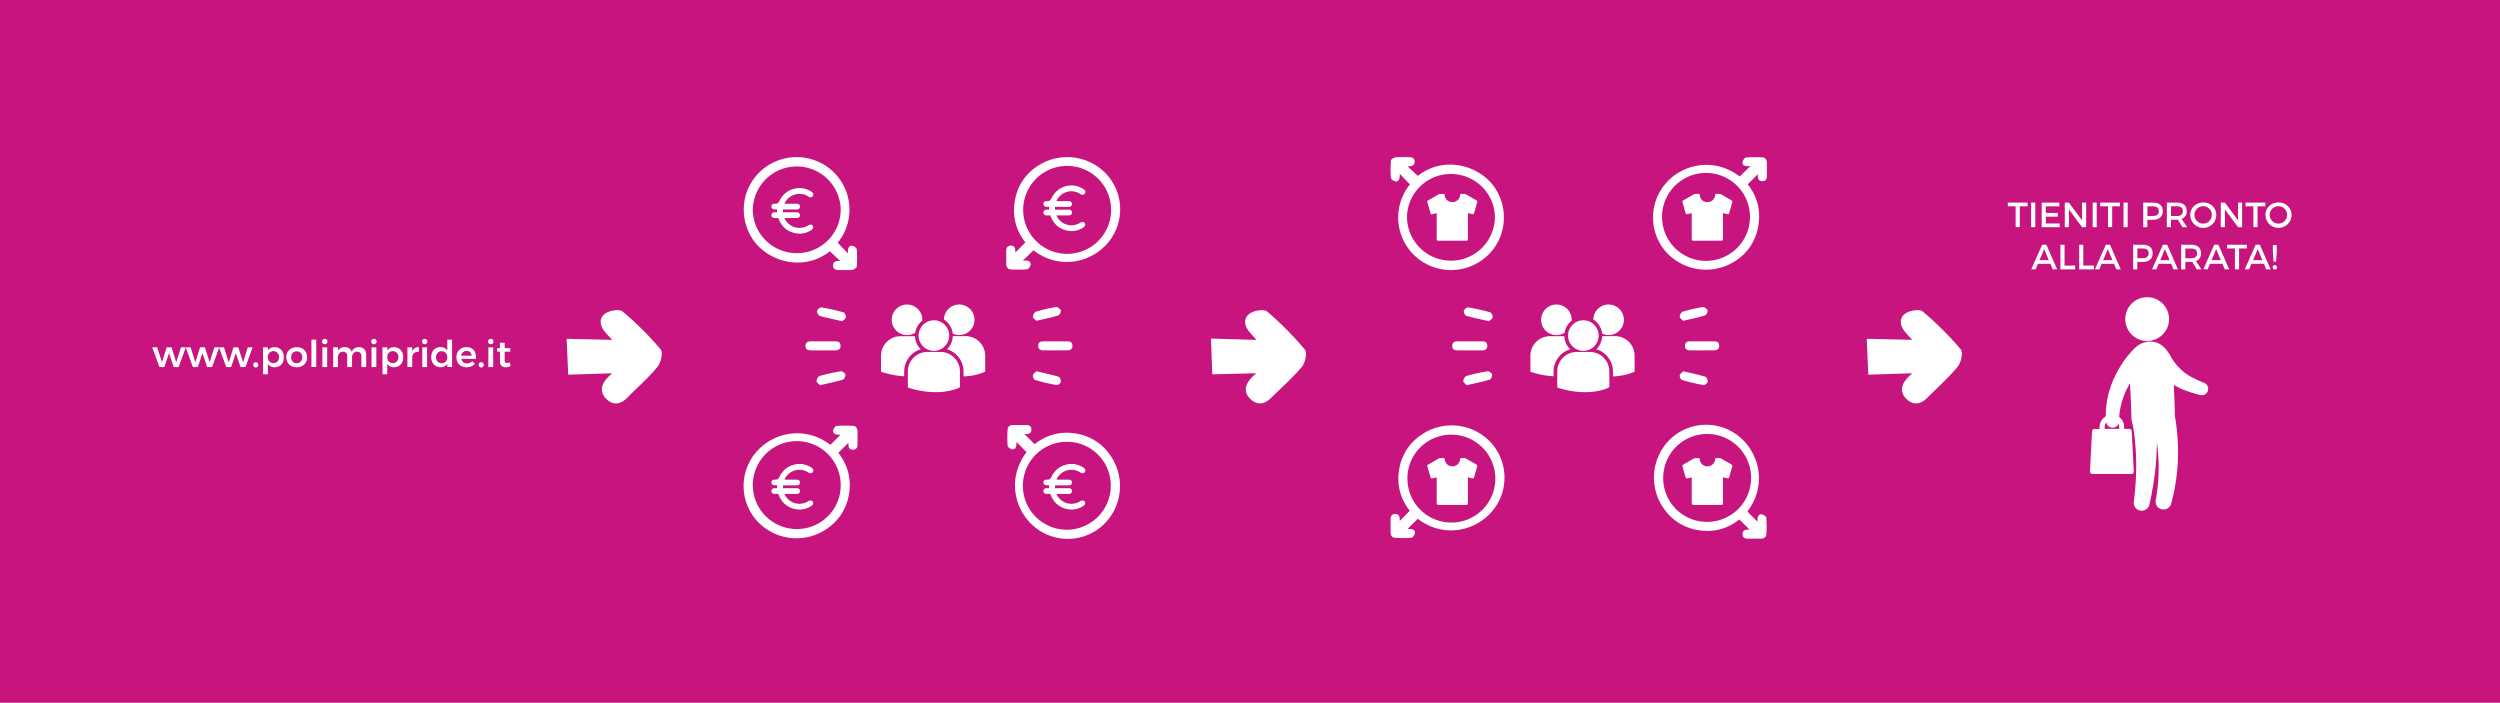<?xml version="1.0" encoding="UTF-8" standalone="no"?>
<svg xmlns:rdf="http://www.w3.org/1999/02/22-rdf-syntax-ns#" xmlns="http://www.w3.org/2000/svg" version="1.1" xmlns:cc="http://creativecommons.org/ns#" xmlns:dc="http://purl.org/dc/elements/1.1/" viewBox="0 0 1921 540">
 <defs>
  <style>.cls-1{fill:#c7147f;}.cls-2{fill:#fff;}</style>
 </defs>
 <title>Risorsa 3supportgrafica</title>
 <path fill="#c7147f" d="m0 0h1921v540h-1921z"/>
 <g fill="#fff">
  <path d="m598 167.5h-2.84a2.2 2.2 0 1 1 -0.11 -4.39h2c0-0.43 0.06-0.75 0.07-1.07s0-0.64 0-1.14h-2.17a2.17 2.17 0 0 1 -2.18 -2.24 2 2 0 0 1 2.28 -2.1c2.23 0.29 3.15-0.62 4.14-2.63a16.76 16.76 0 0 1 24.52 -6.5c1.21 0.84 1.58 1.89 1.05 3a2.2 2.2 0 0 1 -2.74 1.09 8.9 8.9 0 0 1 -1.29 -0.75 12.53 12.53 0 0 0 -17.67 5.16c-0.07 0.14-0.12 0.29-0.25 0.63h6.89 2.74a2.2 2.2 0 1 1 -0.09 4.39h-9.35-1.33v2.16h3.84 6.73a2.29 2.29 0 0 1 2.52 2.2c0 1.32-1 2.2-2.61 2.21h-9.4c0.27 0.53 0.44 0.94 0.66 1.31a12.57 12.57 0 0 0 17.66 4.29 3.62 3.62 0 0 1 2.52 -0.46 2.28 2.28 0 0 1 1.27 1.74 2.81 2.81 0 0 1 -1 2.06 15.64 15.64 0 0 1 -11.8 2.89c-6.69-1-11.22-4.84-13.75-11.08-0.09-0.27-0.2-0.47-0.31-0.77z" class="cls-2"/>
  <path d="m807 165.5h-2.84a2.2 2.2 0 1 1 -0.11 -4.39h2c0-0.43 0.06-0.75 0.07-1.07s0-0.64 0-1.14h-2.17a2.17 2.17 0 0 1 -2.18 -2.24 2 2 0 0 1 2.28 -2.1c2.23 0.29 3.15-0.62 4.14-2.63a16.76 16.76 0 0 1 24.52 -6.5c1.21 0.84 1.58 1.89 1.05 3a2.2 2.2 0 0 1 -2.74 1.09 8.9 8.9 0 0 1 -1.29 -0.75 12.53 12.53 0 0 0 -17.67 5.16c-0.07 0.14-0.12 0.29-0.25 0.63h6.89 2.74a2.2 2.2 0 1 1 -0.09 4.39h-9.35-1.33v2.16h3.84 6.73a2.29 2.29 0 0 1 2.52 2.2c0 1.32-1 2.2-2.61 2.21h-9.4c0.27 0.53 0.44 0.94 0.66 1.31a12.57 12.57 0 0 0 17.66 4.29 3.62 3.62 0 0 1 2.52 -0.46 2.28 2.28 0 0 1 1.27 1.74 2.81 2.81 0 0 1 -1 2.06 15.64 15.64 0 0 1 -11.8 2.89c-6.69-1-11.22-4.84-13.75-11.08-0.09-0.27-0.2-0.47-0.31-0.77z" class="cls-2"/>
  <path d="m598 379.5h-2.84a2.2 2.2 0 1 1 -0.11 -4.39h2c0-0.43 0.06-0.75 0.07-1.07s0-0.64 0-1.14h-2.17a2.17 2.17 0 0 1 -2.18 -2.24 2 2 0 0 1 2.28 -2.1c2.23 0.29 3.15-0.62 4.14-2.63a16.76 16.76 0 0 1 24.52 -6.5c1.21 0.84 1.58 1.89 1.05 3a2.2 2.2 0 0 1 -2.74 1.09 8.9 8.9 0 0 1 -1.29 -0.75 12.53 12.53 0 0 0 -17.67 5.16c-0.07 0.14-0.12 0.29-0.25 0.63h6.89 2.74a2.2 2.2 0 1 1 -0.09 4.39h-9.35-1.33v2.16h3.84 6.73a2.29 2.29 0 0 1 2.52 2.2c0 1.32-1 2.2-2.61 2.21h-9.4c0.27 0.53 0.44 0.94 0.66 1.31a12.57 12.57 0 0 0 17.66 4.29 3.62 3.62 0 0 1 2.52 -0.46 2.28 2.28 0 0 1 1.27 1.74 2.81 2.81 0 0 1 -1 2.06 15.64 15.64 0 0 1 -11.8 2.89c-6.69-1-11.22-4.84-13.75-11.08-0.09-0.27-0.2-0.47-0.31-0.77z" class="cls-2"/>
  <path d="m807 379.5h-2.84a2.2 2.2 0 1 1 -0.11 -4.39h2c0-0.43 0.06-0.75 0.07-1.07s0-0.64 0-1.14h-2.17a2.17 2.17 0 0 1 -2.18 -2.24 2 2 0 0 1 2.28 -2.1c2.23 0.29 3.15-0.62 4.14-2.63a16.76 16.76 0 0 1 24.52 -6.5c1.21 0.84 1.58 1.89 1.05 3a2.2 2.2 0 0 1 -2.74 1.09 8.9 8.9 0 0 1 -1.29 -0.75 12.53 12.53 0 0 0 -17.67 5.16c-0.07 0.14-0.12 0.29-0.25 0.63h6.89 2.74a2.2 2.2 0 1 1 -0.09 4.39h-9.35-1.33v2.16h3.84 6.73a2.29 2.29 0 0 1 2.52 2.2c0 1.32-1 2.2-2.61 2.21h-9.4c0.27 0.53 0.44 0.94 0.66 1.31a12.57 12.57 0 0 0 17.66 4.29 3.62 3.62 0 0 1 2.52 -0.46 2.28 2.28 0 0 1 1.27 1.74 2.81 2.81 0 0 1 -1 2.06 15.64 15.64 0 0 1 -11.8 2.89c-6.69-1-11.22-4.84-13.75-11.08-0.09-0.27-0.2-0.47-0.31-0.77z" class="cls-2"/>
  <path d="m1134.6 357-8.4-4.8a1.2 1.2 0 0 0 -0.6 -0.16h-3.6a1.2 1.2 0 0 1 0 0.3 6 6 0 0 1 -12 0 1.2 1.2 0 0 1 0 -0.3h-3.64a1.21 1.21 0 0 0 -0.6 0.16l-8.4 4.8a1.2 1.2 0 0 0 -0.56 1.37l2.4 8.4a1.21 1.21 0 0 0 1.44 0.84l3.31-0.83v20.02a1.2 1.2 0 0 0 1.2 1.2h21.6a1.2 1.2 0 0 0 1.2 -1.2v-20.06l3.31 0.83a1.2 1.2 0 0 0 1.44 -0.84l2.4-8.4a1.2 1.2 0 0 0 -0.5 -1.33z" class="cls-2"/>
  <path d="m1330.6 357-8.4-4.8a1.2 1.2 0 0 0 -0.6 -0.16h-3.6a1.2 1.2 0 0 1 0 0.3 6 6 0 0 1 -12 0 1.2 1.2 0 0 1 0 -0.3h-3.64a1.21 1.21 0 0 0 -0.6 0.16l-8.4 4.8a1.2 1.2 0 0 0 -0.56 1.37l2.4 8.4a1.21 1.21 0 0 0 1.44 0.84l3.31-0.83v20.02a1.2 1.2 0 0 0 1.2 1.2h21.6a1.2 1.2 0 0 0 1.2 -1.2v-20.06l3.31 0.83a1.2 1.2 0 0 0 1.44 -0.84l2.4-8.4a1.2 1.2 0 0 0 -0.5 -1.33z" class="cls-2"/>
  <path d="m1330.6 154-8.4-4.8a1.2 1.2 0 0 0 -0.6 -0.16h-3.6a1.2 1.2 0 0 1 0 0.3 6 6 0 0 1 -12 0 1.2 1.2 0 0 1 0 -0.3h-3.64a1.21 1.21 0 0 0 -0.6 0.16l-8.4 4.8a1.2 1.2 0 0 0 -0.56 1.37l2.4 8.4a1.21 1.21 0 0 0 1.44 0.84l3.31-0.83v20.02a1.2 1.2 0 0 0 1.2 1.2h21.6a1.2 1.2 0 0 0 1.2 -1.2v-20.06l3.31 0.83a1.2 1.2 0 0 0 1.44 -0.84l2.4-8.4a1.2 1.2 0 0 0 -0.5 -1.33z" class="cls-2"/>
  <path d="m1134.6 154-8.4-4.8a1.2 1.2 0 0 0 -0.6 -0.16h-3.6a1.2 1.2 0 0 1 0 0.3 6 6 0 0 1 -12 0 1.2 1.2 0 0 1 0 -0.3h-3.64a1.21 1.21 0 0 0 -0.6 0.16l-8.4 4.8a1.2 1.2 0 0 0 -0.56 1.37l2.4 8.4a1.21 1.21 0 0 0 1.44 0.84l3.31-0.83v20.02a1.2 1.2 0 0 0 1.2 1.2h21.6a1.2 1.2 0 0 0 1.2 -1.2v-20.06l3.31 0.83a1.2 1.2 0 0 0 1.44 -0.84l2.4-8.4a1.2 1.2 0 0 0 -0.5 -1.33z" class="cls-2"/>
  <path d="m1083.4 141.72-7.8-8.16c0 0.92-0.06 1.76-0.12 2.58-0.14 2-1.29 3.57-3.25 3.25-1.31-0.21-3.34-1.65-3.43-2.68a77.51 77.51 0 0 1 0 -13.32c0.08-1 2.24-2.36 3.54-2.49 3.55-0.35 7.15-0.11 10.73-0.13 2.27 0 3.83 0.93 3.92 3.3s-1.35 3.5-3.62 3.65h-1.87l7.93 7.44c20.62-16.21 47.51-7.57 58.7 8.38 11.81 16.83 9.45 39.85-5.82 53.49a40.85 40.85 0 0 1 -54.79 -0.12 40.32 40.32 0 0 1 -4.12 -55.19zm-2.25 25.5a33.77 33.77 0 0 0 67.53 -0.23c-0.05-18.36-15.33-33.37-33.9-33.3a33.61 33.61 0 0 0 -33.64 33.53z" class="cls-2"/>
  <path d="m1336.8 135.59 8.18-7.92h-3c-2-0.13-3.29-1.43-3-3.17 0.22-1.32 1.59-3.38 2.6-3.47a81.06 81.06 0 0 1 13 -0.06c2.17 0.16 3.08 2.15 3.11 4.3v9.87c0 2.32-0.88 4.05-3.48 4.07s-3.51-1.63-3.49-4c0-0.56-0.06-1.12-0.07-1.29l-7.69 7.76c7.73 9.7 10.53 21.4 7.69 34.24a38.85 38.85 0 0 1 -15.74 23.61 41.37 41.37 0 0 1 -54 -5.16 39.92 39.92 0 0 1 -1.67 -52.57c12.15-15.13 37.01-21.8 57.56-6.21zm7.88 31.22a33.78 33.78 0 0 0 -67.56 -0.29 33.78 33.78 0 0 0 67.56 0.29z" class="cls-2"/>
  <path d="m1089.4 398.67-7.83 7.73c0.84 0 1.76 0.06 2.67 0.13 2 0.17 3.28 1.46 3 3.2-0.23 1.32-1.61 3.37-2.62 3.46a80.77 80.77 0 0 1 -13 0c-2.17-0.16-3.07-2.16-3.09-4.31q0-4.93 0-9.87c0-2.31 0.89-4.06 3.49-4.07s3.51 1.64 3.48 4c0 0.56 0.06 1.11 0.08 1.33l7.7-7.8c-7.67-9.65-10.53-21.24-7.75-34a39 39 0 0 1 15.65 -23.67 41.12 41.12 0 0 1 54 4.78 40 40 0 0 1 2 52.56c-12.13 15.21-37.03 22.27-57.78 6.53zm-7.93-31.29a33.77 33.77 0 1 0 33.81 -33.38 33.57 33.57 0 0 0 -33.81 33.38z" class="cls-2"/>
  <path d="m1342.7 393.05 7.73 7.83c0-0.84 0.06-1.76 0.13-2.67 0.17-2 1.46-3.28 3.2-3 1.32 0.23 3.37 1.61 3.46 2.62a80.77 80.77 0 0 1 0 13c-0.16 2.17-2.16 3.07-4.31 3.09q-4.93 0-9.87 0c-2.31 0-4.06-0.89-4.07-3.49s1.64-3.51 4-3.48c0.56 0 1.11-0.06 1.33-0.08l-7.8-7.7c-9.65 7.67-21.24 10.53-34 7.75a39 39 0 0 1 -23.67 -15.65 41.12 41.12 0 0 1 4.78 -54 40 40 0 0 1 52.56 -2c15.21 12.13 22.27 37.04 6.53 57.78zm-31.3 7.95a33.77 33.77 0 1 0 -33.4 -33.83 33.57 33.57 0 0 0 33.4 33.83z" class="cls-2"/>
  <path d="m1129.5 269.23h-9.56c-2.29 0-4.07-0.8-4.05-3.44s1.62-3.52 4-3.51h19.1c2.23 0 3.8 0.8 3.88 3.27s-1.46 3.63-3.82 3.67c-3.15 0.04-6.33 0-9.52 0.01z" class="cls-2"/>
  <path d="m1307.9 262.27h9.28c2.24 0 3.81 0.84 3.85 3.31s-1.46 3.57-3.66 3.61c-6.38 0.09-12.76 0.08-19.13 0-2.27 0-3.62-1.26-3.52-3.66s1.47-3.23 3.62-3.24c3.18-0.03 6.37-0.02 9.56-0.02z" class="cls-2"/>
  <path d="m1144.1 246.82c-6.3-1.44-11.9-2.55-17.36-4.14-1-0.29-2.17-2.67-1.93-3.81s2.31-2.82 3.32-2.65a154.69 154.69 0 0 1 17 3.77c1 0.27 2 2.68 1.83 3.9s-1.98 2.11-2.86 2.93z" class="cls-2"/>
  <path d="m1127.1 296c-0.87-0.93-2.69-2-2.7-3.08 0-1.37 1.18-3.65 2.31-4a138.1 138.1 0 0 1 16.37 -3.63c1.06-0.17 3.2 1.41 3.45 2.5s-0.85 3.64-1.83 3.93c-5.54 1.66-11.22 2.8-17.6 4.28z" class="cls-2"/>
  <path d="m1293.4 285.25c6.18 1.48 11.66 2.61 17 4.22 1 0.29 2 2.69 1.75 3.93-0.17 1-2.23 2.68-3.17 2.51a158.3 158.3 0 0 1 -16.52 -3.93c-0.93-0.27-2-2.55-1.75-3.68s1.85-2.16 2.69-3.05z" class="cls-2"/>
  <path d="m1293.4 246.52c-0.85-0.88-2.67-1.92-2.71-3 0-1.36 1.12-3.66 2.24-4a115.39 115.39 0 0 1 15.47 -3.59c1.14-0.18 3.28 1.42 3.69 2.63 0.34 1-0.94 3.51-2 3.82-5.21 1.62-10.6 2.68-16.69 4.14z" class="cls-2"/>
  <path d="m643.72 186.52 7.8 8.16c0-0.92 0.06-1.76 0.12-2.58 0.14-2 1.29-3.57 3.25-3.25 1.31 0.21 3.34 1.65 3.43 2.68a77.51 77.51 0 0 1 0 13.32c-0.08 1-2.24 2.36-3.54 2.49-3.55 0.35-7.15 0.11-10.73 0.13-2.27 0-3.83-0.93-3.92-3.3s1.35-3.5 3.62-3.65h1.87l-7.93-7.44c-20.62 16.21-47.51 7.57-58.7-8.38-11.81-16.83-9.45-39.85 5.82-53.49a40.85 40.85 0 0 1 54.79 0.12 40.32 40.32 0 0 1 4.12 55.19zm2.28-25.52a33.77 33.77 0 0 0 -67.53 0.23c0.05 18.36 15.33 33.37 33.9 33.3a33.61 33.61 0 0 0 33.63 -33.53z" class="cls-2"/>
  <path d="m794.09 192.34-8.18 7.92h3c2 0.13 3.29 1.43 3 3.17-0.22 1.32-1.59 3.38-2.6 3.47a81.06 81.06 0 0 1 -13 0.06c-2.17-0.16-3.08-2.15-3.11-4.3v-9.87c0-2.32 0.88-4.05 3.48-4.07s3.51 1.63 3.49 4c0 0.56 0.06 1.12 0.07 1.29l7.69-7.76c-7.73-9.7-10.53-21.4-7.69-34.24a38.85 38.85 0 0 1 15.76 -23.59 41.37 41.37 0 0 1 54 5.16 39.92 39.92 0 0 1 1.67 52.57c-12.17 15.11-37.03 21.85-57.58 6.19zm-7.88-31.22a33.78 33.78 0 0 0 67.56 0.29 33.78 33.78 0 0 0 -67.56 -0.29z" class="cls-2"/>
  <path d="m638.05 341.81 7.83-7.73c-0.84 0-1.76-0.06-2.67-0.13-2-0.17-3.28-1.46-3-3.2 0.23-1.32 1.61-3.37 2.62-3.46a80.77 80.77 0 0 1 13 0c2.17 0.16 3.07 2.16 3.09 4.31q0 4.93 0 9.87c0 2.31-0.89 4.06-3.49 4.07s-3.51-1.64-3.48-4c0-0.56-0.06-1.11-0.08-1.33l-7.7 7.8c7.67 9.65 10.53 21.24 7.75 34a39 39 0 0 1 -15.65 23.67 41.12 41.12 0 0 1 -54 -4.78 40 40 0 0 1 -2 -52.56c12.13-15.22 37.04-22.27 57.78-6.53zm7.95 31.28a33.77 33.77 0 1 0 -33.81 33.42 33.57 33.57 0 0 0 33.81 -33.42z" class="cls-2"/>
  <path d="m788.81 347.42-7.73-7.83c0 0.84-0.06 1.76-0.13 2.67-0.17 2-1.46 3.28-3.2 3-1.32-0.23-3.37-1.61-3.46-2.62a80.77 80.77 0 0 1 0 -13c0.16-2.17 2.16-3.07 4.31-3.09q4.93 0 9.87 0c2.31 0 4.06 0.89 4.07 3.49s-1.64 3.51-4 3.48c-0.56 0-1.11 0.06-1.33 0.08l7.8 7.7c9.65-7.67 21.24-10.53 34-7.75a39 39 0 0 1 23.67 15.65 41.12 41.12 0 0 1 -4.78 54 40 40 0 0 1 -52.56 2c-15.22-12.13-22.27-37.03-6.53-57.78zm31.29-7.93a33.77 33.77 0 1 0 33.42 33.81 33.57 33.57 0 0 0 -33.42 -33.81z" class="cls-2"/>
  <path d="m632.54 269.23h-9.56c-2.29 0-4.07-0.8-4.05-3.44s1.62-3.52 4-3.51h19.07c2.23 0 3.8 0.8 3.88 3.27s-1.46 3.63-3.82 3.67c-3.15 0.04-6.33 0-9.52 0.01z" class="cls-2"/>
  <path d="m810.94 262.27h9.28c2.24 0 3.81 0.84 3.85 3.31s-1.46 3.57-3.66 3.61c-6.38 0.09-12.76 0.08-19.13 0-2.27 0-3.62-1.26-3.52-3.66s1.47-3.23 3.62-3.24c3.18-0.03 6.37-0.02 9.56-0.02z" class="cls-2"/>
  <path d="m647.12 246.82c-6.3-1.44-11.9-2.55-17.36-4.14-1-0.29-2.17-2.67-1.93-3.81s2.31-2.82 3.32-2.65a154.69 154.69 0 0 1 17 3.77c1 0.27 2 2.68 1.83 3.9s-1.98 2.11-2.86 2.93z" class="cls-2"/>
  <path d="m630.14 296c-0.87-0.93-2.69-2-2.7-3.08 0-1.37 1.18-3.65 2.31-4a138.1 138.1 0 0 1 16.37 -3.63c1.06-0.17 3.2 1.41 3.45 2.5s-0.85 3.64-1.83 3.93c-5.54 1.66-11.22 2.8-17.6 4.28z" class="cls-2"/>
  <path d="m796.4 285.25c6.18 1.48 11.66 2.61 17 4.22 1 0.29 2 2.69 1.75 3.93-0.17 1-2.23 2.68-3.17 2.51a158.3 158.3 0 0 1 -16.53 -3.91c-0.93-0.27-2-2.55-1.75-3.68s1.86-2.18 2.7-3.07z" class="cls-2"/>
  <path d="m796.44 246.52c-0.85-0.88-2.67-1.92-2.71-3 0-1.36 1.12-3.66 2.24-4a115.39 115.39 0 0 1 15.47 -3.59c1.14-0.18 3.28 1.42 3.69 2.63 0.34 1-0.94 3.51-2 3.82-5.21 1.62-10.6 2.68-16.69 4.14z" class="cls-2"/>
  <path d="m931.5 287.65 33.69-0.84c-1.2 1.18-2.75 2.55-4.12 4.09-4.69 5.27-5.36 11 0 15.93s10.87 3.72 15.85-1.26c7.85-7.85 16.33-15.16 23.4-23.65 2.6-3.12 4.31-10.91 2.39-13.21a240.3 240.3 0 0 0 -29.05 -29.33c-2.45-2.08-10.06-0.83-13.41 1.55-5 3.56-4.23 9.44-0.09 14.24 1.68 2 3.45 3.83 5.37 6l-35-1z" class="cls-2"/>
  <path d="m120.76 266.89 3.71 11.45 3.6-11.45h3.71l3.66 11.45 3.63-11.45h3.71l-5.5 15.17h-3.77l-3.63-10.69-3.6 10.69h-3.77l-5.51-15.14z" class="cls-2"/>
  <path d="m146.43 266.89 3.71 11.45 3.6-11.45h3.71l3.66 11.45 3.63-11.45h3.71l-5.45 15.17h-3.77l-3.63-10.69-3.6 10.69h-3.77l-5.56-15.14z" class="cls-2"/>
  <path d="m172.09 266.89 3.71 11.45 3.6-11.45h3.71l3.66 11.45 3.63-11.45h3.71l-5.5 15.17h-3.77l-3.63-10.69-3.6 10.69h-3.77l-5.56-15.14z" class="cls-2"/>
  <path d="m198.47 280.25a1.95 1.95 0 1 1 -3.88 0 1.94 1.94 0 1 1 3.88 0z" class="cls-2"/>
  <path d="m218.11 274.55c0 4.56-2.81 7.65-7.12 7.65a5.86 5.86 0 0 1 -5.16 -2.61v8h-3.69v-20.7h3.69v2.5a5.76 5.76 0 0 1 5.1 -2.61c4.29 0 7.18 3.12 7.18 7.77zm-3.74-0.11a4.28 4.28 0 1 0 -8.53 0c0 2.72 1.76 4.59 4.28 4.59s4.25-1.9 4.25-4.6z" class="cls-2"/>
  <path d="m236 274.46c0 4.62-3.26 7.74-8 7.74s-8-3.12-8-7.74 3.26-7.68 8-7.68 8 3.09 8 7.68zm-12.28 0.06c0 2.72 1.76 4.59 4.25 4.59s4.28-1.87 4.28-4.59a4.22 4.22 0 0 0 -4.28 -4.56c-2.54 0.04-4.29 1.84-4.29 4.56z" class="cls-2"/>
  <path d="m243 261v21h-3.7v-21z" class="cls-2"/>
  <path d="m251.64 262.55a2.07 2.07 0 1 1 -2.07 -2.18 2.06 2.06 0 0 1 2.07 2.18zm-0.23 4.34v15.17h-3.69v-15.17z" class="cls-2"/>
  <path d="m281.38 272.59v9.47h-3.71v-8.39a3.14 3.14 0 0 0 -3.32 -3.46c-2.38 0.08-3.83 1.9-3.83 4.37v7.48h-3.71v-8.39a3.12 3.12 0 0 0 -3.29 -3.46c-2.41 0.08-3.86 1.9-3.86 4.37v7.48h-3.66v-15.17h3.69v2.81a5.61 5.61 0 0 1 5.33 -2.95 5 5 0 0 1 5.22 3.63 5.63 5.63 0 0 1 5.64 -3.63c3.4 0 5.5 2.25 5.5 5.84z" class="cls-2"/>
  <path d="m289.41 262.55a2.07 2.07 0 1 1 -2.07 -2.18 2.06 2.06 0 0 1 2.07 2.18zm-0.23 4.34v15.17h-3.68v-15.17z" class="cls-2"/>
  <path d="m309.85 274.55c0 4.56-2.81 7.65-7.12 7.65a5.86 5.86 0 0 1 -5.16 -2.61v8h-3.69v-20.7h3.69v2.5a5.76 5.76 0 0 1 5.1 -2.61c4.33 0 7.18 3.12 7.18 7.77zm-3.74-0.11a4.28 4.28 0 1 0 -8.53 0c0 2.72 1.76 4.59 4.28 4.59s4.25-1.9 4.25-4.6z" class="cls-2"/>
  <path d="m321.91 266.75v3.57c-3.2-0.2-5.16 1.67-5.16 4.42v7.31h-3.69v-15.16h3.69v2.92a5.52 5.52 0 0 1 5.16 -3.06z" class="cls-2"/>
  <path d="m328.4 262.55a2.07 2.07 0 1 1 -2.07 -2.18 2.06 2.06 0 0 1 2.07 2.18zm-0.23 4.34v15.17h-3.69v-15.17z" class="cls-2"/>
  <path d="m347.37 261v21h-3.69v-2.44a5.76 5.76 0 0 1 -5.1 2.61c-4.34 0-7.23-3.17-7.23-7.8s2.89-7.68 7.14-7.68a5.84 5.84 0 0 1 5.19 2.64v-8.33zm-3.69 13.5c0-2.72-1.76-4.62-4.31-4.62s-4.28 1.93-4.31 4.62 1.76 4.62 4.31 4.62 4.31-1.88 4.31-4.6z" class="cls-2"/>
  <path d="m365.69 275.77h-11.2a4.23 4.23 0 0 0 4.34 3.46 5.63 5.63 0 0 0 4.08 -1.7l2 2.07a8.42 8.42 0 0 1 -6.38 2.61c-4.71 0-7.8-3.12-7.8-7.68a7.36 7.36 0 0 1 7.71 -7.74c5.32-0.01 7.62 3.48 7.25 8.98zm-3.35-2.47a3.61 3.61 0 0 0 -3.88 -3.66 4 4 0 0 0 -4.05 3.66z" class="cls-2"/>
  <path d="m371.73 280.25a1.95 1.95 0 1 1 -3.88 0 1.94 1.94 0 1 1 3.88 0z" class="cls-2"/>
  <path d="m379.19 262.55a2.07 2.07 0 1 1 -2.07 -2.18 2.06 2.06 0 0 1 2.07 2.18zm-0.23 4.34v15.17h-3.69v-15.17z" class="cls-2"/>
  <path d="m392.4 281.13a7.3 7.3 0 0 1 -3.8 1.11 4.14 4.14 0 0 1 -4.45 -4.54v-7.48h-2.15v-2.69h2.15v-4.17h3.66v4.17h4.34v2.69h-4.34v6.78c0 1.45 0.6 1.93 1.59 1.93a5.16 5.16 0 0 0 2.15 -0.62z" class="cls-2"/>
  <path d="m1435.6 287.89 33.69-1.07c-1.19 1.19-2.73 2.57-4.09 4.12-4.66 5.31-5.28 11 0.07 15.93s10.89 3.64 15.84-1.37c7.8-7.9 16.23-15.27 23.24-23.81 2.58-3.14 4.23-10.94 2.3-13.22a240.3 240.3 0 0 0 -29.25 -29.13c-2.47-2.06-10.07-0.76-13.4 1.64-5 3.59-4.16 9.47 0 14.24 1.69 1.94 3.47 3.81 5.41 5.92l-35-0.79z" class="cls-2"/>
  <path d="m1558 155.67v2.86h-6v16h-3.18v-16h-6v-2.86z" class="cls-2"/>
  <path d="m1563.9 155.67v18.89h-3.19v-18.89z" class="cls-2"/>
  <path d="m1582.4 155.67v2.86h-10.4v5.1h9.23v2.86h-9.2v5.21h10.63v2.86h-13.82v-18.89z" class="cls-2"/>
  <path d="m1589.7 155.67 10.12 13.58v-13.58h3.18v18.89h-3.13l-10.1-13.56v13.55h-3.19v-18.88z" class="cls-2"/>
  <path d="m1611.1 155.67v18.89h-3.1v-18.89z" class="cls-2"/>
  <path d="m1629 155.67v2.86h-6v16h-3.18v-16h-6v-2.86z" class="cls-2"/>
  <path d="m1634.9 155.67v18.89h-3.18v-18.89z" class="cls-2"/>
  <path d="m1661.9 162.12c0 4.26-2.73 6.75-7.48 6.75h-4.4v5.7h-3.18v-18.9h7.53c4.79 0 7.52 2.33 7.52 6.45zm-3.05 0.08c0-2.48-1.65-3.67-4.56-3.67h-4.2v7.47h4.21c2.96 0 4.61-1.24 4.61-3.8z" class="cls-2"/>
  <path d="m1677 174.56-3.46-5.72h-0.86-4.48v5.7h-3.2v-18.87h7.67c4.83 0 7.61 2.35 7.61 6.45a6.07 6.07 0 0 1 -3.91 6.13l4.24 6.32zm-4.3-8.56c2.92 0 4.59-1.24 4.59-3.81s-1.67-3.67-4.59-3.67h-4.48v7.48z" class="cls-2"/>
  <path d="m1703 165.11a10 10 0 0 1 -20 0c0-5.43 4.37-9.53 10-9.53s10 4.13 10 9.53zm-16.79 0a6.77 6.77 0 0 0 6.8 6.72 6.69 6.69 0 1 0 -6.8 -6.72z" class="cls-2"/>
  <path d="m1709.6 155.67 10.12 13.58v-13.58h3.13v18.89h-3.13l-10.1-13.56v13.55h-3.19v-18.88z" class="cls-2"/>
  <path d="m1740.7 155.67v2.86h-6v16h-3.19v-16h-6v-2.86z" class="cls-2"/>
  <path d="m1760.8 165.11a10 10 0 0 1 -20 0c0-5.43 4.37-9.53 10-9.53s10 4.13 10 9.53zm-16.79 0a6.77 6.77 0 0 0 6.8 6.72 6.69 6.69 0 1 0 -6.8 -6.72z" class="cls-2"/>
  <path d="m1575.5 202.7h-9.53l-1.81 4.26h-3.32l8.34-18.89h3.27l8.26 18.89h-3.4zm-1.21-2.83-3.56-8.4-3.56 8.4z" class="cls-2"/>
  <path d="m1586.4 188.07v16h8.18v2.93h-11.36v-18.93z" class="cls-2"/>
  <path d="m1600.8 188.07v16h8.2v2.93h-11.36v-18.93z" class="cls-2"/>
  <path d="m1624.4 202.7h-9.53l-1.81 4.26h-3.32l8.34-18.89h3.27l8.26 18.93h-3.4zm-1.21-2.83-3.56-8.4-3.56 8.4z" class="cls-2"/>
  <path d="m1654.1 194.52c0 4.26-2.73 6.75-7.48 6.75h-4.35v5.73h-3.18v-18.93h7.53c4.76 0 7.48 2.34 7.48 6.45zm-3 0.08c0-2.48-1.65-3.67-4.56-3.67h-4.21v7.48h4.21c2.87-0.01 4.47-1.25 4.47-3.81z" class="cls-2"/>
  <path d="m1668.3 202.7h-9.53l-1.81 4.26h-3.32l8.34-18.89h3.27l8.26 18.89h-3.4zm-1.21-2.83-3.56-8.4-3.56 8.4z" class="cls-2"/>
  <path d="m1688 207-3.46-5.72h-0.86-4.48v5.72h-3.2v-18.93h7.67c4.83 0 7.61 2.35 7.61 6.45a6.07 6.07 0 0 1 -3.91 6.13l4.24 6.32zm-4.32-8.56c2.91 0 4.59-1.24 4.59-3.81s-1.67-3.67-4.59-3.67h-4.48v7.48z" class="cls-2"/>
  <path d="m1707.7 202.7h-9.53l-1.81 4.26h-3.32l8.34-18.89h3.27l8.26 18.89h-3.4zm-1.21-2.83-3.56-8.4-3.56 8.4z" class="cls-2"/>
  <path d="m1726.5 188.07v2.86h-6v16h-3.19v-16h-6v-2.86z" class="cls-2"/>
  <path d="m1739.6 202.7h-9.6l-1.81 4.26h-3.32l8.34-18.89h3.27l8.26 18.89h-3.4zm-1.21-2.83-3.56-8.4-3.56 8.4z" class="cls-2"/>
  <path d="m1749.7 205.4a1.7 1.7 0 1 1 -3.4 0 1.7 1.7 0 1 1 3.4 0zm-0.24-17.09v4.69l-0.49 8h-2l-0.49-8v-4.64z" class="cls-2"/>
  <path d="m436.6 287.89 33.69-1.07c-1.19 1.19-2.73 2.57-4.09 4.12-4.66 5.31-5.28 11 0.07 15.93s10.89 3.64 15.84-1.37c7.8-7.9 16.23-15.27 23.24-23.81 2.58-3.14 4.23-10.94 2.3-13.22a240.3 240.3 0 0 0 -29.25 -29.13c-2.47-2.06-10.07-0.76-13.4 1.64-5 3.59-4.16 9.47 0 14.24 1.69 1.94 3.47 3.81 5.41 5.92l-35-0.79z" class="cls-2"/>
  <path d="m725.31 245.55a14.56 14.56 0 0 1 6.78 10.82 11.75 11.75 0 1 0 -6.78 -10.82zm16.69 12.73h-9.9a14.48 14.48 0 0 1 -4.47 10.09 17.88 17.88 0 0 1 12.77 17.11v3.76c9.77-0.36 15.4-3.13 15.77-3.31l0.79-0.4h0.08v-12.2a15.06 15.06 0 0 0 -15.04 -15.05zm-45-0.8a11.67 11.67 0 0 0 6.25 -1.81 14.54 14.54 0 0 1 5.47 -9.28v-0.66a11.75 11.75 0 1 0 -11.72 11.75zm10.55 10.89a14.49 14.49 0 0 1 -4.47 -10c-0.37 0-0.73-0.06-1.1-0.06h-9.98a15.06 15.06 0 0 0 -15 15v12.39l0.84 0.26a70.55 70.55 0 0 0 16.94 3.19v-3.68a17.88 17.88 0 0 1 12.76 -17.1z" class="cls-2"/>
  <path d="m729.36 257.86a11.75 11.75 0 0 1 -11.75 11.75 11.75 11.75 0 0 1 -11.75 -11.75 11.75 11.75 0 0 1 11.75 -11.75 11.75 11.75 0 0 1 11.75 11.75z"/>
  <path d="m722.6 270.41h-10a15.06 15.06 0 0 0 -15 15v12.38l0.84 0.26a68.49 68.49 0 0 0 20.46 3.3c11.06 0 17.47-3.15 17.86-3.35l0.78-0.4h0.08v-12.2a15.06 15.06 0 0 0 -15.02 -14.99z" class="cls-2"/>
  <path d="m1224.3 245.55a14.56 14.56 0 0 1 6.78 10.82 11.75 11.75 0 1 0 -6.78 -10.82zm16.69 12.73h-9.9a14.48 14.48 0 0 1 -4.47 10.09 17.88 17.88 0 0 1 12.77 17.11v3.76c9.77-0.36 15.4-3.13 15.77-3.31l0.79-0.4h0.08v-12.2a15.06 15.06 0 0 0 -15.1 -15.05zm-45-0.8a11.67 11.67 0 0 0 6.25 -1.81 14.54 14.54 0 0 1 5.47 -9.28v-0.66a11.75 11.75 0 1 0 -11.7 11.75zm10.55 10.89a14.49 14.49 0 0 1 -4.47 -10c-0.37 0-0.73-0.06-1.1-0.06h-10a15.06 15.06 0 0 0 -15 15v12.39l0.84 0.26a70.55 70.55 0 0 0 16.94 3.19v-3.68a17.88 17.88 0 0 1 12.78 -17.1z" class="cls-2"/>
  <path d="m1228.4 257.86a11.75 11.75 0 0 1 -11.75 11.75 11.75 11.75 0 0 1 -11.75 -11.75 11.75 11.75 0 0 1 11.75 -11.75 11.75 11.75 0 0 1 11.75 11.75z"/>
  <path d="m1221.6 270.41h-10a15.06 15.06 0 0 0 -15 15v12.38l0.84 0.26a68.49 68.49 0 0 0 20.46 3.3c11.06 0 17.47-3.15 17.86-3.35l0.78-0.4h0.08v-12.2a15.06 15.06 0 0 0 -15.02 -14.99z" class="cls-2"/>
  <path d="m1649.7 262h0.37a16.82 16.82 0 1 0 -0.37 0z" class="cls-2"/>
  <path d="m1693.6 294.17c-2.79-1.14-5.56-2.34-8.24-3.73a39.41 39.41 0 0 1 -8.59 -5.63l-0.47-0.43 0.08 0.06a63.29 63.29 0 0 1 -4.42 -4.65 37 37 0 0 1 -3.86 -5.75c-3.17-5.65-6.94-10.23-12.95-11.3a16.66 16.66 0 0 0 -14 4 44.4 44.4 0 0 0 -3.35 3.41 78.81 78.81 0 0 0 -13.15 20 71.2 71.2 0 0 0 -4.25 11.72 73.91 73.91 0 0 0 -2.1 12.17c-0.14 1.62-0.21 3.26-0.2 4.89a7.06 7.06 0 0 0 0 1 9.39 9.39 0 0 0 -4.79 8.18v1.53h-3.91a1.9 1.9 0 0 0 -1.9 1.9l-1.55 30.75a1.9 1.9 0 0 0 1.9 1.9h29.84a1.9 1.9 0 0 0 1.9 -1.9l-1.6-30.84a1.9 1.9 0 0 0 -1.9 -1.9h-3.91v-1.55a9.37 9.37 0 0 0 -3.72 -7.48v-0.9a57.66 57.66 0 0 1 7.16 -23.18c0.34-0.62 0.7-1.24 1.07-1.85q0.54 9.36 0.87 18.73 0.11 3 0.21 6.06a23.44 23.44 0 0 0 0.76 6.1 20.08 20.08 0 0 1 0.5 2.34c0.16 0.91 0.33 1.83 0.46 2.75 0.32 1.93 0.55 3.87 0.78 5.81 0.48 4.12 0.76 8.25 1 12.39 0.2 4.29 0.27 8.61 0.15 12.9-0.12 4.11-0.26 8.23-0.61 12.32-0.17 2-0.28 4-0.53 5.92-0.22 1.74-0.4 3.48-0.6 5.22 0 0.25-0.06 0.5-0.09 0.75a6.1 6.1 0 0 0 12 1.94c0.65-3.07 1.33-6.12 1.89-9.21 0.74-4.07 1.45-8.15 2-12.26s1-8.4 1.3-12.62 0.51-8.4 0.57-12.61v-1.25a143.07 143.07 0 0 1 1.28 25.3c-0.15 3.76-0.49 7.5-0.93 11.24-0.31 2.65-0.78 5.27-1.24 7.9a6.09 6.09 0 0 0 11.9 2.57c0.78-3 1.52-5.95 2.15-9 0.83-4 1.47-8.11 2-12.2a152.26 152.26 0 0 0 0.92 -25.18q-0.27-6.24-1-12.46-0.37-3-0.85-6-0.12-0.73-0.24-1.46a11.31 11.31 0 0 1 -0.1 -1.6q-0.05-1.57-0.1-3.14c-0.23-6.71-0.5-13.42-0.86-20.12a55.13 55.13 0 0 0 10.13 4.74 94.59 94.59 0 0 0 9.87 3 5.48 5.48 0 0 0 3.4 -0.09 5 5 0 0 0 0.08 -9.21zm-65.28 35.38h-11.1v-1.55a5.56 5.56 0 0 1 1.19 -3.44 5 5 0 0 0 9.48 1.13 5.55 5.55 0 0 1 0.5 2.31z" class="cls-2"/>
 </g>
</svg>
